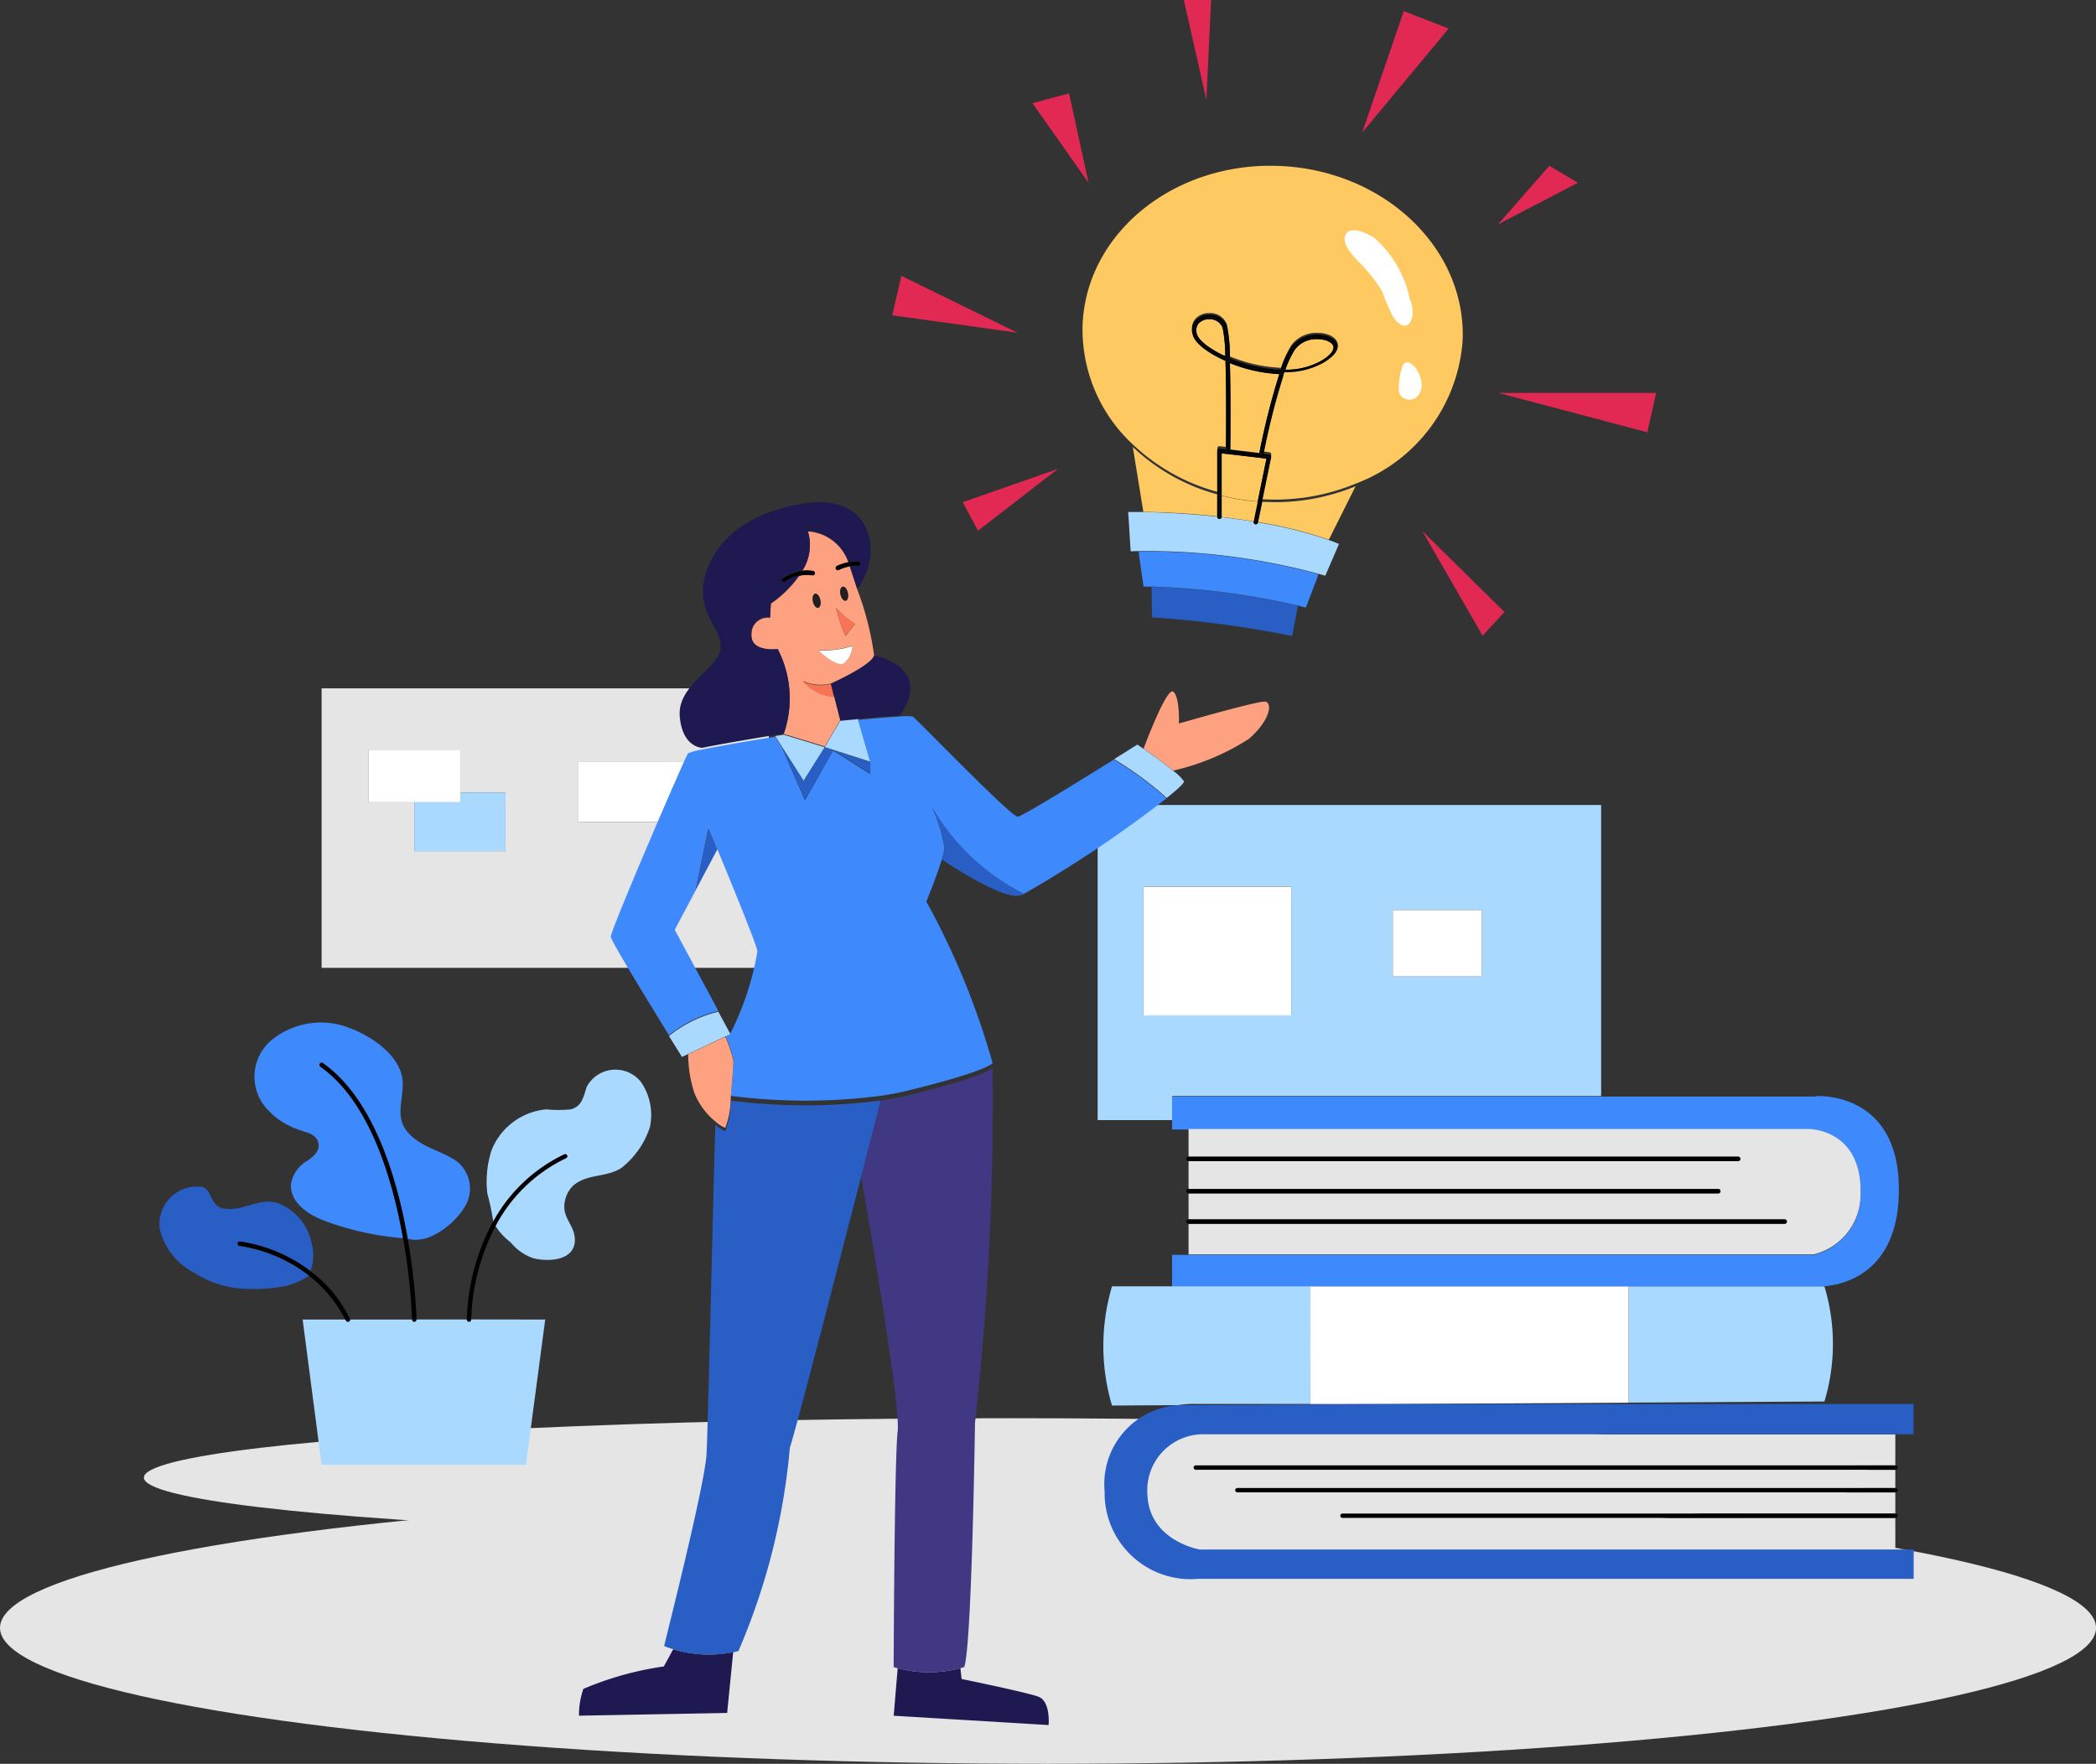 <svg xmlns="http://www.w3.org/2000/svg" width="59.417" height="50" viewBox="0 0 59.417 50">
  <rect x="0" y="0" width="59.417" height="50" fill="#333333" stroke="none"/>
  <g id="Group_18398" data-name="Group 18398" transform="translate(-22.091 -106.5)">
    <g id="Group_18397" data-name="Group 18397" transform="translate(22.091 106.5)">
      <ellipse id="Ellipse_514" data-name="Ellipse 514" cx="24.54" cy="1.683" rx="24.54" ry="1.683" transform="translate(4.079 40.203)" fill="#e5e5e5"/>
      <ellipse id="Ellipse_515" data-name="Ellipse 515" cx="29.709" cy="3.854" rx="29.709" ry="3.854" transform="translate(0 42.292)" fill="#e5e5e5"/>
      <g id="XMLID_2_" transform="translate(31.116 22.819)">
        <g id="Group_18390" data-name="Group 18390">
          <g id="Group_18389" data-name="Group 18389">
            <g id="XMLID_5_">
              <g id="Group_18388" data-name="Group 18388">
                <path id="Path_27060" data-name="Path 27060" d="M570.745,602.969s2.389-.175,2.358,2.7c-.028,2.559-1.9,2.7-2.312,2.7-.05,0-.078,0-.078,0H552.5v-.9h18.183a1.744,1.744,0,0,0,1.334-1.69c.062-1.865-1.458-1.865-1.458-1.865H552.5v-.933h18.245Z" transform="translate(-550.39 -594.715)" fill="#3e89fc"/>
                <path id="Path_27061" data-name="Path 27061" d="M882.88,771.67a.062.062,0,0,1,0,.124v-.124Z" transform="translate(-860.267 -752.949)"/>
                <path id="Path_27062" data-name="Path 27062" d="M882.88,782a.062.062,0,0,1,0,.124V782Z" transform="translate(-860.267 -762.638)"/>
                <path id="Path_27063" data-name="Path 27063" d="M882.88,793.67a.062.062,0,0,1,0,.124v-.124Z" transform="translate(-860.267 -773.584)"/>
                <path id="Path_27064" data-name="Path 27064" d="M562.4,759.831v.9H542.684s-1.432-.241-1.485-1.553a1.588,1.588,0,0,1,1.623-1.715H562.4v.882H542.57a.062.062,0,1,0,0,.124H562.4v.517H543.75a.062.062,0,1,0,0,.124H562.4v.6H546.728a.062.062,0,0,0,0,.124Z" transform="translate(-539.788 -739.621)" fill="#e5e5e5"/>
                <path id="Path_27065" data-name="Path 27065" d="M645.065,793.732v.062H629.392a.062.062,0,1,1,0-.124h15.673Z" transform="translate(-622.452 -773.584)"/>
                <path id="Path_27066" data-name="Path 27066" d="M600.044,782.062v.062H581.392a.062.062,0,1,1,0-.124h18.651Z" transform="translate(-577.431 -762.638)"/>
                <path id="Path_27067" data-name="Path 27067" d="M582.223,771.794H562.392a.062.062,0,1,1,0-.124h19.831v.124Z" transform="translate(-559.61 -752.949)"/>
                <path id="Path_27068" data-name="Path 27068" d="M577.612,618.03s1.52,0,1.458,1.865a1.744,1.744,0,0,1-1.334,1.69H560.02v-.869h16.9a.062.062,0,1,0,0-.124h-16.9v-.738h15.017a.062.062,0,1,0,0-.124H560.02v-.792H575.6a.062.062,0,0,0,0-.124H560.02v-.784Z" transform="translate(-557.443 -608.844)" fill="#e5e5e5"/>
                <path id="Path_27069" data-name="Path 27069" d="M766.554,689.92a5.657,5.657,0,0,1,0,3.262l-5.554.032V689.92h5.554Z" transform="translate(-745.951 -676.272)" fill="#a9d9ff"/>
                <path id="Path_27070" data-name="Path 27070" d="M576.919,659.33a.062.062,0,1,1,0,.124h-16.9v-.124Z" transform="translate(-557.443 -647.581)"/>
                <path id="Path_27071" data-name="Path 27071" d="M575.6,630.67a.062.062,0,0,1,0,.124H560.02v-.124Z" transform="translate(-557.443 -620.699)"/>
                <path id="Path_27072" data-name="Path 27072" d="M575.037,645.44a.062.062,0,1,1,0,.124H560.02v-.124Z" transform="translate(-557.443 -634.553)"/>
                <path id="Path_27073" data-name="Path 27073" d="M624.689,689.92v3.295l-6.91.04H615.67V689.92Z" transform="translate(-609.64 -676.272)" fill="#fff"/>
                <path id="Path_27074" data-name="Path 27074" d="M532.773,478.251v0H520.61v.683H518.5V470h14.273Zm-3.382-3.39v-1.882h-2.524v1.882Zm-5.4,1.1v-3.648H519.8v3.648Z" transform="translate(-518.5 -470)" fill="#a9d9ff"/>
                <rect id="Rectangle_6279" data-name="Rectangle 6279" width="2.524" height="1.882" transform="translate(8.367 2.979)" fill="#fff"/>
                <path id="Path_27075" data-name="Path 27075" d="M526.875,693.252v0h-3.2a2.98,2.98,0,0,0-.554.034l-1.869.011a5.932,5.932,0,0,1,0-3.379h5.627Z" transform="translate(-520.845 -676.272)" fill="#a9d9ff"/>
                <rect id="Rectangle_6280" data-name="Rectangle 6280" width="4.189" height="3.648" transform="translate(1.303 2.317)" fill="#fff"/>
                <path id="Path_27076" data-name="Path 27076" d="M559.082,659.392v.062a.062.062,0,0,1,0-.124Z" transform="translate(-556.505 -647.581)"/>
                <path id="Path_27077" data-name="Path 27077" d="M559.082,645.5v.062a.062.062,0,0,1,0-.124Z" transform="translate(-556.505 -634.553)"/>
                <path id="Path_27078" data-name="Path 27078" d="M559.082,630.732v.062a.062.062,0,0,1,0-.124Z" transform="translate(-556.505 -620.699)"/>
                <path id="Path_27079" data-name="Path 27079" d="M522.954,746.222c.053,1.313,1.485,1.553,1.485,1.553h20.237v.83H524.4a2.438,2.438,0,0,1-2.659-2.477,2.239,2.239,0,0,1,2.07-2.444l5.868-.034h14.993v.857h-20.1A1.588,1.588,0,0,0,522.954,746.222Z" transform="translate(-521.543 -726.668)" fill="#295fc5"/>
              </g>
            </g>
          </g>
        </g>
      </g>
      <g id="XMLID_3_" transform="translate(4.519 19.513)">
        <g id="Group_18393" data-name="Group 18393">
          <g id="Group_18392" data-name="Group 18392">
            <g id="XMLID_6_">
              <g id="Group_18391" data-name="Group 18391">
                <path id="Path_27080" data-name="Path 27080" d="M181.678,418v7.923H169V418Zm-2.379,3.786v-1.713h-3.018v1.713Zm-5.086.827v-1.654H172.93v-1.221h-2.606v1.489h1.3v1.386Z" transform="translate(-164.402 -418)" fill="#e5e5e5"/>
                <rect id="Rectangle_6281" data-name="Rectangle 6281" width="3.018" height="1.713" transform="translate(11.879 2.072)" fill="#fff"/>
                <path id="Path_27081" data-name="Path 27081" d="M167.207,706.33l-.547,4.117h-5.792l-.538-4.117h1.215l.011.024a.062.062,0,0,0,.057.038.067.067,0,0,0,.024-.005.062.062,0,0,0,.038-.057h1.758v0a.062.062,0,0,0,.062.06h0a.062.062,0,0,0,.06-.062h1.427a.062.062,0,0,0,.062.061h0a.062.062,0,0,0,.061-.062Z" transform="translate(-156.27 -688.437)" fill="#a9d9ff"/>
                <path id="Path_27082" data-name="Path 27082" d="M213.916,465.67v1.654H211.33v-1.386h1.3v-.269Z" transform="translate(-204.105 -462.712)" fill="#a9d9ff"/>
                <path id="Path_27083" data-name="Path 27083" d="M247.442,632.673l-.022.04a.712.712,0,0,1-.032-.07c-.006-.016-.012-.033-.017-.05h-.02s0-.006,0-.01a4.509,4.509,0,0,1,2.019-1.906.062.062,0,1,1,.053.112A4.395,4.395,0,0,0,247.442,632.673Z" transform="translate(-237.89 -617.472)"/>
                <path id="Path_27084" data-name="Path 27084" d="M244.6,596.529a7.146,7.146,0,0,0-.168-.795,2.9,2.9,0,0,1,.119-1.217,1.846,1.846,0,0,1,1.556-1.163,3.41,3.41,0,0,0,.684,0c.332-.078.371-.377.459-.638a.922.922,0,0,1,1.549-.123,1.654,1.654,0,0,1,.243,1.262,2.428,2.428,0,0,1-.8,1.153c-.419.282-.964.163-1.367.5a.834.834,0,0,0-.253.709c.048.281.267.48.29.781.048.635-.707.693-1.184.574a1.446,1.446,0,0,1-.636-.45,1.8,1.8,0,0,1-.426-.459l.022-.04a4.394,4.394,0,0,1,1.982-1.885.062.062,0,0,0-.053-.112A4.51,4.51,0,0,0,244.6,596.529Z" transform="translate(-235.137 -581.419)" fill="#a9d9ff"/>
                <path id="Path_27085" data-name="Path 27085" d="M235.33,664.273a6.225,6.225,0,0,1,.729-2.752l.018-.031s0,.007,0,.01h.02c.006.017.011.033.017.05a.733.733,0,0,0,.032.07,6.1,6.1,0,0,0-.691,2.651h-.124Z" transform="translate(-226.616 -646.379)"/>
                <path id="Path_27086" data-name="Path 27086" d="M235.392,706.33h.062a.062.062,0,0,1-.061.062h0a.062.062,0,0,1-.062-.061h.062Z" transform="translate(-226.616 -688.437)"/>
                <path id="Path_27087" data-name="Path 27087" d="M144.066,574.665a.984.984,0,0,1,.191,1.308c-.29.469-1.012,1.046-1.6.874,0-.006,0-.012,0-.019-.3-1.7-.959-3.941-2.4-4.96a.062.062,0,1,0-.072.1c1.4.991,2.048,3.189,2.345,4.865a8.25,8.25,0,0,1-2.227-.494c-.441-.161-1-.517-.952-1.054a.953.953,0,0,1,.477-.657c.174-.128.36-.273.29-.523s-.382-.274-.6-.367a2.094,2.094,0,0,1-.843-.563,1.356,1.356,0,0,1,.244-2.049,2.207,2.207,0,0,1,2.11-.245c.657.248,1.491.828,1.489,1.578,0,.57-.248,1.013.232,1.464C143.132,574.286,143.647,574.361,144.066,574.665Z" transform="translate(-135.62 -561.245)" fill="#3e89fc"/>
                <path id="Path_27088" data-name="Path 27088" d="M192.936,447.221v.269H190.33V446h2.606Z" transform="translate(-184.408 -444.262)" fill="#fff"/>
                <path id="Path_27089" data-name="Path 27089" d="M210.392,706.33h.062a.062.062,0,0,1-.06.062h0a.062.062,0,0,1-.062-.06v0Z" transform="translate(-203.167 -688.437)"/>
                <path id="Path_27090" data-name="Path 27090" d="M206.466,671.514a17.514,17.514,0,0,0-.253-2.289s0-.01,0-.015l.063,0,.048,0,.016.005a17.473,17.473,0,0,1,.253,2.289v0h-.124Z" transform="translate(-199.303 -653.62)"/>
                <path id="Path_27091" data-name="Path 27091" d="M179.978,706.33h.062a.062.062,0,0,1-.038.057.067.067,0,0,1-.024.005.062.062,0,0,1-.057-.038l-.011-.024Z" transform="translate(-174.635 -688.437)"/>
                <path id="Path_27092" data-name="Path 27092" d="M168.023,589.114a.062.062,0,0,1,.072-.1c1.439,1.019,2.1,3.26,2.4,4.96,0,.006,0,.012,0,.019l-.016-.005-.048,0-.063,0C170.071,592.3,169.423,590.1,168.023,589.114Z" transform="translate(-163.461 -578.389)"/>
                <path id="Path_27093" data-name="Path 27093" d="M163.274,684.242a.372.372,0,0,0,.035-.051l0,0,.012.009.032.026a3.66,3.66,0,0,1,1.071,1.313.057.057,0,0,1,0,.024h-.13a3.7,3.7,0,0,0-1.025-1.241l-.008-.006.025-.014.022-.028Z" transform="translate(-159.028 -667.672)"/>
                <path id="Path_27094" data-name="Path 27094" d="M99.115,647.8l.012.009.022.017a2.054,2.054,0,0,1-.637.29,5.006,5.006,0,0,1-1.056.088,2.9,2.9,0,0,1-1.551-.451,1.9,1.9,0,0,1-.988-1.244,1.067,1.067,0,0,1,1.192-1.2c.192.045.23.251.319.395a.431.431,0,0,0,.393.228c.511.051.954-.343,1.484-.146a1.536,1.536,0,0,1,.915,1.114,1.289,1.289,0,0,1-.032.8,4.371,4.371,0,0,0-1.991-.838.062.062,0,1,0-.02.123A4.237,4.237,0,0,1,99.115,647.8Z" transform="translate(-94.907 -631.178)" fill="#295fc5"/>
                <path id="Path_27095" data-name="Path 27095" d="M132.668,671.615l-.012-.009a4.236,4.236,0,0,0-1.937-.815.062.062,0,1,1,.02-.123,4.371,4.371,0,0,1,1.991.838.37.37,0,0,1-.035.051l.042.033-.022.028-.025.014Z" transform="translate(-128.448 -654.987)"/>
              </g>
            </g>
          </g>
        </g>
      </g>
      <g id="XMLID_1_" transform="translate(16.414)">
        <g id="Group_18396" data-name="Group 18396">
          <g id="Group_18395" data-name="Group 18395">
            <g id="XMLID_4_">
              <g id="Group_18394" data-name="Group 18394">
                <path id="Path_27096" data-name="Path 27096" d="M708.2,285l-.248,1.117L703.73,285Z" transform="translate(-677.667 -273.862)" fill="#e22953"/>
                <path id="Path_27097" data-name="Path 27097" d="M705.765,182.712l-2.265,1.179,1.458-1.661Z" transform="translate(-677.451 -177.53)" fill="#e22953"/>
                <path id="Path_27098" data-name="Path 27098" d="M671.327,350.041l-.621.673L669,347.75Z" transform="translate(-645.092 -332.693)" fill="#e22953"/>
                <path id="Path_27099" data-name="Path 27099" d="M643.951,112l-2.451,2.948,1.179-3.444Z" transform="translate(-619.299 -111.19)" fill="#e22953"/>
                <path id="Path_27100" data-name="Path 27100" d="M537.143,339.251v.007a.062.062,0,0,0,.123.006q.491.057.909.127a.062.062,0,1,0,.122.021h0a12.4,12.4,0,0,1,2.007.5c.193.069.289.113.289.113l-.388.9-.2-.056a18.605,18.605,0,0,0-5.086-.642c-.15,0-.231.007-.231.007l-.07-1.117q.222,0,.434,0C535.832,339.137,536.529,339.185,537.143,339.251Z" transform="translate(-519.05 -324.604)" fill="#a9d9ff"/>
                <path id="Path_27101" data-name="Path 27101" d="M606.43,261.408a2.628,2.628,0,0,1,.273-.576.759.759,0,0,1,.63-.292c.232,0,.423.085.456.2s-.092.266-.341.413A2.022,2.022,0,0,1,606.43,261.408Z" transform="translate(-586.405 -250.928)" fill="#ffc962"/>
                <path id="Path_27102" data-name="Path 27102" d="M605.68,259.89a2.633,2.633,0,0,0-.273.576,2.023,2.023,0,0,0,1.017-.252c.248-.147.372-.3.341-.413s-.224-.2-.456-.2A.759.759,0,0,0,605.68,259.89Zm-.34.58a2.814,2.814,0,0,1,.289-.616c.456-.647,1.872-.207.827.413a2.122,2.122,0,0,1-1.075.261.055.055,0,0,0-.005-.025.056.056,0,0,0-.006-.011.038.038,0,0,0-.008-.009l-.009-.007-.007-.005Z" transform="translate(-585.383 -249.986)"/>
                <path id="Path_27103" data-name="Path 27103" d="M605.066,275.94c0,.012-.009.025-.012.037h-.044A.061.061,0,0,0,605.066,275.94Z" transform="translate(-585.073 -265.368)"/>
                <path id="Path_27104" data-name="Path 27104" d="M605.84,274.97a.053.053,0,0,1,.006.011A.033.033,0,0,0,605.84,274.97Z" transform="translate(-585.852 -264.459)"/>
                <path id="Path_27105" data-name="Path 27105" d="M605.062,274.614a.032.032,0,0,1,.006.011.055.055,0,0,1,.005.025h-.062l.02-.058.007,0,.007,0,.009.007A.037.037,0,0,1,605.062,274.614Z" transform="translate(-585.073 -264.103)"/>
                <path id="Path_27106" data-name="Path 27106" d="M604.32,259.531a2.827,2.827,0,0,1,.3-.647.883.883,0,0,1,.732-.344c.3,0,.527.118.575.295.034.124-.007.321-.4.552a2.175,2.175,0,0,1-1.121.27h0c0-.012.008-.025.012-.037a.055.055,0,0,0,.006-.025,2.122,2.122,0,0,0,1.075-.261c1.045-.621-.372-1.06-.827-.413a2.815,2.815,0,0,0-.289.616.037.037,0,0,0-.015,0h-.048Z" transform="translate(-584.426 -249.053)"/>
                <path id="Path_27107" data-name="Path 27107" d="M519.42,188.079a2.175,2.175,0,0,0,1.121-.27c.39-.231.431-.428.4-.552-.048-.177-.279-.295-.575-.295a.883.883,0,0,0-.732.344,2.818,2.818,0,0,0-.3.647,4.239,4.239,0,0,1-1.448-.324,4.485,4.485,0,0,0-.085-.907.5.5,0,0,0-.5-.32.512.512,0,0,0-.406.178.436.436,0,0,0-.065.392c.059.23.414.513.931.739.03.915.018,2.179.014,2.485l-.177-.021a.062.062,0,0,0-.048.015.061.061,0,0,0-.021.047v1.232a5.612,5.612,0,0,1-2.394-1.344,4.445,4.445,0,0,1-1.424-3.4c.113-2.61,2.616-4.621,5.591-4.493s5.295,2.349,5.182,4.958a4.69,4.69,0,0,1-3.037,4.049,5.961,5.961,0,0,1-2.554.444l-.093,0,.259-1.262a.063.063,0,0,0-.011-.049.061.061,0,0,0-.043-.025l-.159-.019a20.23,20.23,0,0,1,.571-2.245Z" transform="translate(-499.436 -177.527)" fill="#ffc962"/>
                <path id="Path_27108" data-name="Path 27108" d="M605.579,274.717l-.009-.007Z" transform="translate(-585.598 -264.215)"/>
                <path id="Path_27109" data-name="Path 27109" d="M605.457,274.635l-.007,0Z" transform="translate(-585.486 -264.14)"/>
                <path id="Path_27110" data-name="Path 27110" d="M605.347,274.592l-.007,0Z" transform="translate(-585.383 -264.103)"/>
                <path id="Path_27111" data-name="Path 27111" d="M605.073,274.531h0Z" transform="translate(-585.13 -264.046)"/>
                <path id="Path_27112" data-name="Path 27112" d="M604.71,275.53h.062a.054.054,0,0,1-.006.025.061.061,0,0,1-.056.037h0a.051.051,0,0,1-.019,0C604.7,275.568,604.7,275.549,604.71,275.53Z" transform="translate(-584.773 -264.984)"/>
                <path id="Path_27113" data-name="Path 27113" d="M604.071,274.53h.006a.038.038,0,0,1,.015,0l-.021.058-.062,0a.049.049,0,0,1,0-.019l0-.009A.063.063,0,0,1,604.071,274.53Z" transform="translate(-584.135 -264.046)"/>
                <path id="Path_27114" data-name="Path 27114" d="M604.184,274.511a.063.063,0,0,0-.054.032c0-.011.007-.023.012-.034Z" transform="translate(-584.248 -264.028)"/>
                <path id="Path_27115" data-name="Path 27115" d="M604.69,276.474h-.02v0A.05.05,0,0,0,604.69,276.474Z" transform="translate(-584.754 -265.865)"/>
                <path id="Path_27116" data-name="Path 27116" d="M604.071,275.5c-.007.019-.014.039-.02.058a.057.057,0,0,1-.031-.023.058.058,0,0,1-.011-.037Z" transform="translate(-584.134 -264.956)"/>
                <path id="Path_27117" data-name="Path 27117" d="M603.975,275.2a.049.049,0,0,0,0,.019h0Z" transform="translate(-584.097 -264.675)"/>
                <path id="Path_27118" data-name="Path 27118" d="M603.664,275.537a.057.057,0,0,0,.031.023v0l-.065,0c.007-.021.014-.042.021-.061h0A.059.059,0,0,0,603.664,275.537Z" transform="translate(-583.778 -264.956)"/>
                <path id="Path_27119" data-name="Path 27119" d="M582.46,271.8a20.506,20.506,0,0,0-.565,2.233l-.824-.1c0-.277.016-1.521-.012-2.446A4.309,4.309,0,0,0,582.46,271.8Z" transform="translate(-562.609 -261.193)" fill="#ffc962"/>
                <path id="Path_27120" data-name="Path 27120" d="M594,327.909l.093,0a5.961,5.961,0,0,0,2.554-.444h0l-.758,1.515a12.4,12.4,0,0,0-2.007-.5Z" transform="translate(-574.633 -313.681)" fill="#ffc962"/>
                <path id="Path_27121" data-name="Path 27121" d="M595.1,312.8l-.259,1.262-.062,0,.26-1.271-.163-.019c0-.009.006-.029.011-.061l.159.019a.061.061,0,0,1,.043.025A.063.063,0,0,1,595.1,312.8Z" transform="translate(-575.478 -299.842)"/>
                <path id="Path_27122" data-name="Path 27122" d="M578.562,312.61l-.248,1.212a5.973,5.973,0,0,1-1.023-.168V312.46l.171.02.949.112Z" transform="translate(-559.074 -299.608)" fill="#ffc962"/>
                <path id="Path_27123" data-name="Path 27123" d="M545.072,420.855c.2.031.155.512-.465,1.055a6.694,6.694,0,0,1-2.148.9c-.26-.212-.624-.472-.838-.622,0,0,.66-1.784.846-1.613s.155.9.155.9S544.871,420.824,545.072,420.855Z" transform="translate(-525.617 -400.965)" fill="#fda181"/>
                <path id="Path_27124" data-name="Path 27124" d="M596.163,276.521a20.255,20.255,0,0,0-.571,2.245l-.061-.007a20.318,20.318,0,0,1,.567-2.238h.065Z" transform="translate(-576.182 -265.91)"/>
                <path id="Path_27125" data-name="Path 27125" d="M593.77,314.975l.248-1.212-.151-.018h0a.062.062,0,0,0,.061-.05v0l.163.019-.26,1.271Z" transform="translate(-574.531 -300.761)"/>
                <path id="Path_27126" data-name="Path 27126" d="M593.08,334.484l-.118.577-.061-.011.117-.57Z" transform="translate(-573.716 -320.255)"/>
                <path id="Path_27127" data-name="Path 27127" d="M594.53,278.723a20.522,20.522,0,0,1,.565-2.233l.065,0a20.333,20.333,0,0,0-.567,2.238Z" transform="translate(-575.244 -265.881)"/>
                <path id="Path_27128" data-name="Path 27128" d="M595.413,312.6c-.006.032-.01.052-.011.061l-.062-.007s0-.021.012-.061Z" transform="translate(-576.003 -299.732)"/>
                <path id="Path_27129" data-name="Path 27129" d="M594.351,312.526s0-.021.01-.056l.062.007c-.007.04-.012.061-.012.061l-.061-.007S594.351,312.528,594.351,312.526Z" transform="translate(-575.075 -299.619)"/>
                <path id="Path_27130" data-name="Path 27130" d="M594.391,313.518a.061.061,0,0,1-.05-.068l.062.007.062.007v0a.062.062,0,0,1-.061.05Z" transform="translate(-575.066 -300.538)"/>
                <path id="Path_27131" data-name="Path 27131" d="M592.036,334.4l.063.005-.117.57-.061-.01v0Z" transform="translate(-572.797 -320.18)"/>
                <path id="Path_27132" data-name="Path 27132" d="M581.242,310.91l.824.1c-.007.035-.011.055-.011.056s0,0,0,0l-.814-.095a.023.023,0,0,0,0-.007S581.242,310.945,581.242,310.91Z" transform="translate(-562.779 -298.156)"/>
                <path id="Path_27133" data-name="Path 27133" d="M577.28,331.7a5.972,5.972,0,0,0,1.023.168l-.115.562v0q-.418-.07-.909-.127a.021.021,0,0,0,0-.007Z" transform="translate(-559.063 -317.648)" fill="#ffc962"/>
                <path id="Path_27134" data-name="Path 27134" d="M591.962,343.51l.061.011h0a.062.062,0,1,1-.122-.021Z" transform="translate(-572.777 -328.713)"/>
                <path id="Path_27135" data-name="Path 27135" d="M580.98,269.29a4.239,4.239,0,0,0,1.448.324c0,.011-.008.022-.012.034l0,.009-.006.019a4.272,4.272,0,0,1-1.424-.317c0-.009,0-.017,0-.026v0C580.981,269.317,580.981,269.3,580.98,269.29Z" transform="translate(-562.534 -259.133)"/>
                <path id="Path_27136" data-name="Path 27136" d="M581.03,270.39a4.272,4.272,0,0,0,1.424.317c-.007.02-.014.04-.021.061a4.308,4.308,0,0,1-1.4-.31Z" transform="translate(-562.581 -260.164)"/>
                <path id="Path_27137" data-name="Path 27137" d="M580.312,310.853a.024.024,0,0,1,0,.007l-.061-.007s0-.022,0-.063l.062.007C580.312,310.832,580.312,310.851,580.312,310.853Z" transform="translate(-561.85 -298.044)"/>
                <path id="Path_27138" data-name="Path 27138" d="M580.063,273.535c0-.292.017-1.54-.013-2.465l.063.026c.029.925.016,2.169.012,2.446Z" transform="translate(-561.662 -260.799)"/>
                <path id="Path_27139" data-name="Path 27139" d="M580.1,270.421l-.063-.026s0,0,0-.006a.065.065,0,0,0,.034-.011.059.059,0,0,0,.022-.027l.006,0Z" transform="translate(-561.653 -260.127)"/>
                <path id="Path_27140" data-name="Path 27140" d="M580.93,269.994a.061.061,0,0,0,.005-.024c0,.009,0,.017,0,.026Z" transform="translate(-562.488 -259.771)"/>
                <path id="Path_27141" data-name="Path 27141" d="M580.4,269.056c0,.013,0,.027,0,.04a.065.065,0,0,0-.04-.056h0Z" transform="translate(-561.953 -258.899)"/>
                <path id="Path_27142" data-name="Path 27142" d="M580.01,269.97l.057.024a.058.058,0,0,1-.022.027.066.066,0,0,1-.034.011Z" transform="translate(-561.625 -259.771)"/>
                <path id="Path_27143" data-name="Path 27143" d="M579.313,310.687c0,.04,0,.063,0,.063l-.062-.007c0-.01,0-.031,0-.062Z" transform="translate(-560.912 -297.941)"/>
                <path id="Path_27144" data-name="Path 27144" d="M580.99,312.085l-.949-.112h.013a.062.062,0,0,0,.061-.055l.813.095a.061.061,0,0,0,.05.068h.012Z" transform="translate(-561.653 -299.103)"/>
                <path id="Path_27145" data-name="Path 27145" d="M579.045,273.115c0-.307.016-1.571-.014-2.485l.037.016.027.011c.03.925.017,2.173.013,2.465Z" transform="translate(-560.706 -260.387)"/>
                <path id="Path_27146" data-name="Path 27146" d="M579.97,268.968a.054.054,0,0,1,.024,0,.064.064,0,0,1,.04.056v0a.06.06,0,0,1,0,.024l-.057-.024C579.972,269.009,579.971,268.989,579.97,268.968Z" transform="translate(-561.587 -258.832)"/>
                <path id="Path_27147" data-name="Path 27147" d="M579.647,270.9l-.027-.011a.065.065,0,0,0,.024,0h0S579.647,270.9,579.647,270.9Z" transform="translate(-561.259 -260.634)"/>
                <path id="Path_27148" data-name="Path 27148" d="M579.147,269.032l-.057-.025a.062.062,0,0,1,.031-.032l.011,0,.012,0C579.146,268.99,579.146,269.011,579.147,269.032Z" transform="translate(-560.762 -258.833)"/>
                <path id="Path_27149" data-name="Path 27149" d="M579.6,269l-.011,0Z" transform="translate(-561.231 -258.862)"/>
                <path id="Path_27150" data-name="Path 27150" d="M579.048,269.652a.061.061,0,0,1-.038-.055.059.059,0,0,1,0-.015.035.035,0,0,1,0-.012h0l.057.025c0,.02,0,.041,0,.062h0A.065.065,0,0,1,579.048,269.652Z" transform="translate(-560.687 -259.396)"/>
                <path id="Path_27151" data-name="Path 27151" d="M579.25,311.68l.062.007.061.007a.062.062,0,0,1-.061.055H579.3a.062.062,0,0,1-.049-.061Z" transform="translate(-560.912 -298.879)"/>
                <path id="Path_27152" data-name="Path 27152" d="M579.01,270.01a.061.061,0,0,0,.038.055l-.037-.016C579.011,270.035,579.011,270.022,579.01,270.01Z" transform="translate(-560.687 -259.808)"/>
                <path id="Path_27153" data-name="Path 27153" d="M579.034,269.58a.036.036,0,0,0,0,.012A.042.042,0,0,1,579.034,269.58Z" transform="translate(-560.706 -259.405)"/>
                <path id="Path_27154" data-name="Path 27154" d="M566.553,252.578c-.441-.2-.76-.451-.806-.632a.318.318,0,0,1,.042-.285.388.388,0,0,1,.308-.13.384.384,0,0,1,.379.235A3.941,3.941,0,0,1,566.553,252.578Z" transform="translate(-548.234 -242.48)" fill="#ffc962"/>
                <path id="Path_27155" data-name="Path 27155" d="M576.29,311.33l.184.022v.007a.062.062,0,0,0,.049.061l-.171-.02v1.194l-.062-.016Z" transform="translate(-558.135 -298.549)"/>
                <path id="Path_27156" data-name="Path 27156" d="M576.29,332.064v-.614l.062.016v.6a.024.024,0,0,1,0,.007Z" transform="translate(-558.135 -317.414)"/>
                <path id="Path_27157" data-name="Path 27157" d="M575.359,310.334l.177.021c0,.031,0,.052,0,.062l-.184-.022v1.249l-.062-.017V310.4a.061.061,0,0,1,.021-.047A.062.062,0,0,1,575.359,310.334Z" transform="translate(-557.198 -297.615)"/>
                <path id="Path_27158" data-name="Path 27158" d="M575.352,331.2v.614l-.062-.007v-.624Z" transform="translate(-557.198 -317.161)"/>
                <path id="Path_27159" data-name="Path 27159" d="M575.352,341.237l.061.007a.062.062,0,0,1-.123-.006v-.007Z" transform="translate(-557.198 -326.585)"/>
                <path id="Path_27160" data-name="Path 27160" d="M539.1,310.864v.624c-.614-.066-1.311-.114-2.09-.127l-.3-1.841A5.612,5.612,0,0,0,539.1,310.864Z" transform="translate(-521.012 -296.851)" fill="#ffc962"/>
                <path id="Path_27161" data-name="Path 27161" d="M560.794,106.5l-.136,2.824-.638-2.824Z" transform="translate(-542.875 -106.5)" fill="#e22953"/>
                <path id="Path_27162" data-name="Path 27162" d="M545.311,373.1a21.075,21.075,0,0,1,4.15.538l-.013.055-.155.8a29.836,29.836,0,0,0-3.972-.528l-.012-.817Z" transform="translate(-529.078 -356.464)" fill="#295fc5"/>
                <path id="Path_27163" data-name="Path 27163" d="M565.539,250.83a.384.384,0,0,0-.379-.235.388.388,0,0,0-.308.13.318.318,0,0,0-.042.285c.046.182.365.43.805.632A3.938,3.938,0,0,0,565.539,250.83Zm-.789.2c-.145-.57.7-.65.848-.215a4.58,4.58,0,0,1,.081.867l-.012,0-.011,0a.062.062,0,0,0-.031.032C565.149,251.5,564.8,251.238,564.75,251.026Z" transform="translate(-547.296 -241.546)"/>
                <path id="Path_27164" data-name="Path 27164" d="M564.657,249.869c-.145-.434-.992-.355-.848.215.054.212.4.477.874.689h0a.04.04,0,0,0,0,.012.056.056,0,0,0,0,.015c0,.012,0,.025,0,.038-.517-.227-.872-.509-.931-.739a.436.436,0,0,1,.065-.392.512.512,0,0,1,.406-.178.5.5,0,0,1,.5.32,4.482,4.482,0,0,1,.085.907l-.036-.015h0a.054.054,0,0,0-.024,0A4.565,4.565,0,0,0,564.657,249.869Z" transform="translate(-546.355 -240.605)"/>
                <path id="Path_27165" data-name="Path 27165" d="M529,444.873c.214.15.578.41.838.622a1.373,1.373,0,0,1,.3.294c.021.045-.17.222-.485.473a9.864,9.864,0,0,0-1.491-1.1c.387-.241.657-.412.657-.412Z" transform="translate(-512.992 -423.643)" fill="#a9d9ff"/>
                <path id="Path_27166" data-name="Path 27166" d="M544.539,357.706l-.326.847c-.073-.019-.146-.037-.22-.055a21.069,21.069,0,0,0-4.15-.538c-.148,0-.23,0-.23,0l-.132-.918v-.078a18.606,18.606,0,0,1,5.086.642Z" transform="translate(-523.61 -341.33)" fill="#3e89fc"/>
                <path id="Path_27167" data-name="Path 27167" d="M491.937,149.14l.552,2.536-1.589-2.256Z" transform="translate(-478.045 -146.494)" fill="#e22953"/>
                <path id="Path_27168" data-name="Path 27168" d="M461.7,319.5l-2.265,1.753-.434-.809Z" transform="translate(-448.124 -306.208)" fill="#e22953"/>
                <path id="Path_27169" data-name="Path 27169" d="M430.359,234.112l-3.549-.493.26-1.119Z" transform="translate(-417.932 -224.681)" fill="#e22953"/>
                <path id="Path_27170" data-name="Path 27170" d="M447.37,475.3c-.527.109-2.156-.993-2.156-.993l-.048-.015a1.924,1.924,0,0,0,.079-.342,4.4,4.4,0,0,0-.364-1.178,6.271,6.271,0,0,0,2.62,2.48A.675.675,0,0,1,447.37,475.3Z" transform="translate(-434.881 -449.911)" fill="#295fc5"/>
                <path id="Path_27171" data-name="Path 27171" d="M427.612,864.29a3.434,3.434,0,0,0,1.779,0l.033.307s1.815.372,2.172.5.295.806.295.806l-4.391-.264Z" transform="translate(-418.579 -817.002)" fill="#1e1950"/>
                <path id="Path_27172" data-name="Path 27172" d="M412.864,590.932h0c.271-.04.541-.092.8-.156,2.281-.559,2.374-.776,2.374-.776a82.414,82.414,0,0,1-.5,10.074s-.088,6.325-.305,6.915c0,0-.039.014-.11.034a3.432,3.432,0,0,1-1.779,0c-.037-.01-.074-.021-.112-.033,0,0,.02-5.88.114-6.687s-1.019-7.121-1.019-7.121l-.038-.01C412.624,591.871,412.864,590.932,412.864,590.932Z" transform="translate(-404.313 -559.733)" fill="#403882"/>
                <path id="Path_27173" data-name="Path 27173" d="M399.976,404.25s1.7.31.732,1.7c-.33.017-.815.06-1.182.094l-.513.05-.169-.667-.094-.372S399.929,404.529,399.976,404.25Z" transform="translate(-391.613 -385.669)" fill="#1e1950"/>
                <path id="Path_27174" data-name="Path 27174" d="M401,447.6v.331l-1.053-.667Z" transform="translate(-392.739 -425.998)" fill="#295fc5"/>
                <path id="Path_27175" data-name="Path 27175" d="M396.947,433.19l.351,1.209-1.053-.336-.245-.078.434-.745Z" transform="translate(-389.034 -412.805)" fill="#a9d9ff"/>
                <path id="Path_27176" data-name="Path 27176" d="M364.378,349.915c.057-.012.084-.111.06-.22s-.089-.187-.146-.175-.084.111-.061.22S364.321,349.927,364.378,349.915Zm.634-.374c.024.109.09.187.147.175s.084-.111.06-.22-.089-.187-.146-.174S364.988,349.432,365.012,349.541Zm-.125.376a4.165,4.165,0,0,0,.268.8l.269-.341A2.071,2.071,0,0,1,364.887,349.917Zm-2.4.75a.463.463,0,0,1,.528-.465l.022-.4a3.226,3.226,0,0,0,.8-.784L363.9,349a1.083,1.083,0,0,1,.311,0,.062.062,0,0,0,.026-.122,1.1,1.1,0,0,0-.307-.006,1.347,1.347,0,0,0,.153-1.12,1.3,1.3,0,0,1,1.151.877,1.308,1.308,0,0,0-.326.107.062.062,0,0,0,.029.117.067.067,0,0,0,.029-.007,1.179,1.179,0,0,1,.3-.1h.009c.066.2.138.421.211.647a8.531,8.531,0,0,1,.477,1.863c-.047.279-1.226.807-1.226.807a1.215,1.215,0,0,1-.791-.07,1.3,1.3,0,0,0,.886.443l.169.667-.434.745-1.164-.357a3.049,3.049,0,0,0-.171-2.4S362.455,351.194,362.486,350.667Zm2.629.812a.705.705,0,0,0,.236-.486,2.8,2.8,0,0,1-.962.124S364.9,351.624,365.116,351.478Z" transform="translate(-357.599 -332.687)" fill="#fda181"/>
                <path id="Path_27177" data-name="Path 27177" d="M401.717,383.125l-.269.341a4.167,4.167,0,0,1-.268-.8A2.07,2.07,0,0,0,401.717,383.125Z" transform="translate(-393.893 -365.438)" fill="#f77556"/>
                <path id="Path_27178" data-name="Path 27178" d="M394.132,400a.7.7,0,0,1-.236.486c-.215.145-.726-.362-.726-.362A2.8,2.8,0,0,0,394.132,400Z" transform="translate(-386.38 -381.687)" fill="#fff"/>
                <path id="Path_27179" data-name="Path 27179" d="M407.064,361.715a.846.846,0,0,0-.235.009l-.019-.06-.007-.021-.013-.038.009,0a.943.943,0,0,1,.28-.011.062.062,0,1,1-.015.123Z" transform="translate(-399.154 -345.671)"/>
                <path id="Path_27180" data-name="Path 27180" d="M403.219,373.443c-.057.012-.123-.066-.147-.175s0-.207.061-.22.123.066.146.174S403.276,373.431,403.219,373.443Z" transform="translate(-395.659 -356.416)" fill="#231f20"/>
                <path id="Path_27181" data-name="Path 27181" d="M401.39,362.01a1.18,1.18,0,0,0-.3.1.066.066,0,0,1-.029.007.062.062,0,0,1-.029-.117,1.308,1.308,0,0,1,.326-.107l.013.038.007.021.019.06Z" transform="translate(-393.724 -345.956)"/>
                <path id="Path_27182" data-name="Path 27182" d="M386.791,416.19l.094.372a1.3,1.3,0,0,1-.886-.442A1.215,1.215,0,0,0,386.791,416.19Z" transform="translate(-379.655 -396.802)" fill="#f77556"/>
                <path id="Path_27183" data-name="Path 27183" d="M374.709,440.607l-.6.951-.606-.951h0l-.2-.317h0l.245-.039Z" transform="translate(-367.743 -419.424)" fill="#a9d9ff"/>
                <path id="Path_27184" data-name="Path 27184" d="M390.543,376.25c.057-.012.123.066.146.175s0,.207-.06.22-.123-.066-.147-.175S390.486,376.263,390.543,376.25Z" transform="translate(-383.85 -359.419)" fill="#231f20"/>
                <path id="Path_27185" data-name="Path 27185" d="M377.217,447.489,376.57,446l.606.951.6-.951.245.078Z" transform="translate(-370.81 -424.815)" fill="#295fc5"/>
                <path id="Path_27186" data-name="Path 27186" d="M384.673,365.8a1.083,1.083,0,0,0-.311,0l-.062.016c.018-.025.035-.052.052-.078h0c.014-.022.027-.044.04-.067a1.1,1.1,0,0,1,.307.006.062.062,0,1,1-.026.122Z" transform="translate(-378.06 -349.494)"/>
                <path id="Path_27187" data-name="Path 27187" d="M376.752,365.935a1.129,1.129,0,0,0-.393.17.062.062,0,0,1-.087,0,.062.062,0,0,1,0-.088,1.391,1.391,0,0,1,.519-.222l.009,0,.046,0c-.013.023-.027.045-.04.067h0C376.786,365.883,376.77,365.909,376.752,365.935Z" transform="translate(-370.512 -349.612)"/>
                <path id="Path_27188" data-name="Path 27188" d="M301.728,441.3a4.092,4.092,0,0,0-.231-.689l.143-.068a8.135,8.135,0,0,0,.767-2.331c-.042-.227-.754-1.967-1.133-2.883l-.233-.561-.05-.01-.366,1.789-.562,1.06,1.236,2.3a3.514,3.514,0,0,0-1.4.688c-.578-.937-1.638-2.665-1.649-2.789-.016-.171,2.11-5.1,2.188-5.2a1.674,1.674,0,0,1,.406-.109c.573-.119,1.6-.288,2.063-.364h0l.2.317h0l.647,1.489.8-1.411,1.053.667v-.331l-.351-1.209c.367-.034.851-.076,1.182-.094a1.46,1.46,0,0,1,.369,0c.109.062,2.793,2.855,2.979,2.839.132-.011,1.779-1.03,2.725-1.62a9.867,9.867,0,0,1,1.491,1.1,34.047,34.047,0,0,1-4.039,2.707,6.271,6.271,0,0,1-2.62-2.48,4.4,4.4,0,0,1,.364,1.178,1.921,1.921,0,0,1-.079.342c-.145.481-.433,1.178-.433,1.178a21.654,21.654,0,0,1,1.877,4.577s-.093.217-2.374.776c-.263.065-.533.116-.8.156a16.646,16.646,0,0,1-4.249,0C301.7,441.858,301.726,441.363,301.728,441.3Z" transform="translate(-297.349 -411.249)" fill="#3e89fc"/>
                <path id="Path_27189" data-name="Path 27189" d="M331.724,338.345c-.031.527.745.419.745.419a3.048,3.048,0,0,1,.171,2.4l-.245.039c-.467.076-1.491.246-2.063.364h0s-.562,0-.639-.884,1.039-1.334,1.148-1.877-.605-.993-.481-1.862.822-1.97,2.824-2.3,2.289,1.44,1.54,2.419c-.073-.226-.145-.447-.211-.647a.847.847,0,0,1,.235-.009.062.062,0,1,0,.015-.123.941.941,0,0,0-.28.011l-.009,0a1.3,1.3,0,0,0-1.151-.878,1.347,1.347,0,0,1-.153,1.12l-.046,0-.009,0a1.391,1.391,0,0,0-.519.222.062.062,0,0,0,0,.087.061.061,0,0,0,.087,0,1.127,1.127,0,0,1,.393-.17,3.226,3.226,0,0,1-.8.784l-.022.4A.462.462,0,0,0,331.724,338.345Z" transform="translate(-326.837 -320.368)" fill="#1e1950"/>
                <path id="Path_27190" data-name="Path 27190" d="M326.222,566.11l.34.633-.143.068-1.048.495-.182.086-.368-.593A3.514,3.514,0,0,1,326.222,566.11Z" transform="translate(-322.271 -537.43)" fill="#a9d9ff"/>
                <path id="Path_27191" data-name="Path 27191" d="M334.736,577.4a4.091,4.091,0,0,1,.231.689c0,.063-.032.558-.077,1.026a2.4,2.4,0,0,1-.155.867.843.843,0,0,1-.278-.178,2,2,0,0,1-.6-.815,3.573,3.573,0,0,1-.174-1.094Z" transform="translate(-330.589 -548.011)" fill="#fda181"/>
                <path id="Path_27192" data-name="Path 27192" d="M323.71,615.04c.047-.884.23-9.215.254-9.332a.843.843,0,0,0,.278.178,2.394,2.394,0,0,0,.155-.867,16.642,16.642,0,0,0,4.249,0h0s-.24.939-.574,2.238c-.717,2.786-1.866,7.226-2,7.6a18.7,18.7,0,0,1-1.458,5.767s-.05.016-.14.035a3.482,3.482,0,0,1-1.7-.083c-.087-.027-.176-.057-.266-.092C322.5,620.481,323.664,615.925,323.71,615.04Z" transform="translate(-320.095 -573.821)" fill="#295fc5"/>
                <path id="Path_27193" data-name="Path 27193" d="M286.42,855.67a3.481,3.481,0,0,0,1.7.083l-.171,1.722-4.2.078a2.256,2.256,0,0,1,.124-.76,9.089,9.089,0,0,1,2.281-.636Z" transform="translate(-283.75 -808.917)" fill="#1e1950"/>
                <path id="Path_27194" data-name="Path 27194" d="M336.975,483.1l.233.561h0l-.647,1.218.366-1.789Z" transform="translate(-333.283 -459.59)" fill="#295fc5"/>
              </g>
            </g>
          </g>
        </g>
      </g>
    </g>
    <path id="Path_27195" data-name="Path 27195" d="M634.849,213.684a3.148,3.148,0,0,0-1.034-1.821c-.132-.091-.571-.3-.736-.157-.272.241.131.656.281.819a4.334,4.334,0,0,1,.694.867,4.952,4.952,0,0,0,.33.757c.452.58.683-.154.424-.589" transform="translate(-572.779 -98.63)" fill="#fff"/>
    <path id="Path_27196" data-name="Path 27196" d="M657.612,270.333a2.123,2.123,0,0,0-.166.869.313.313,0,0,0,.574.083c.286-.393-.322-1.253-.49-.745" transform="translate(-595.704 -153.611)" fill="#fff"/>
  </g>
</svg>
